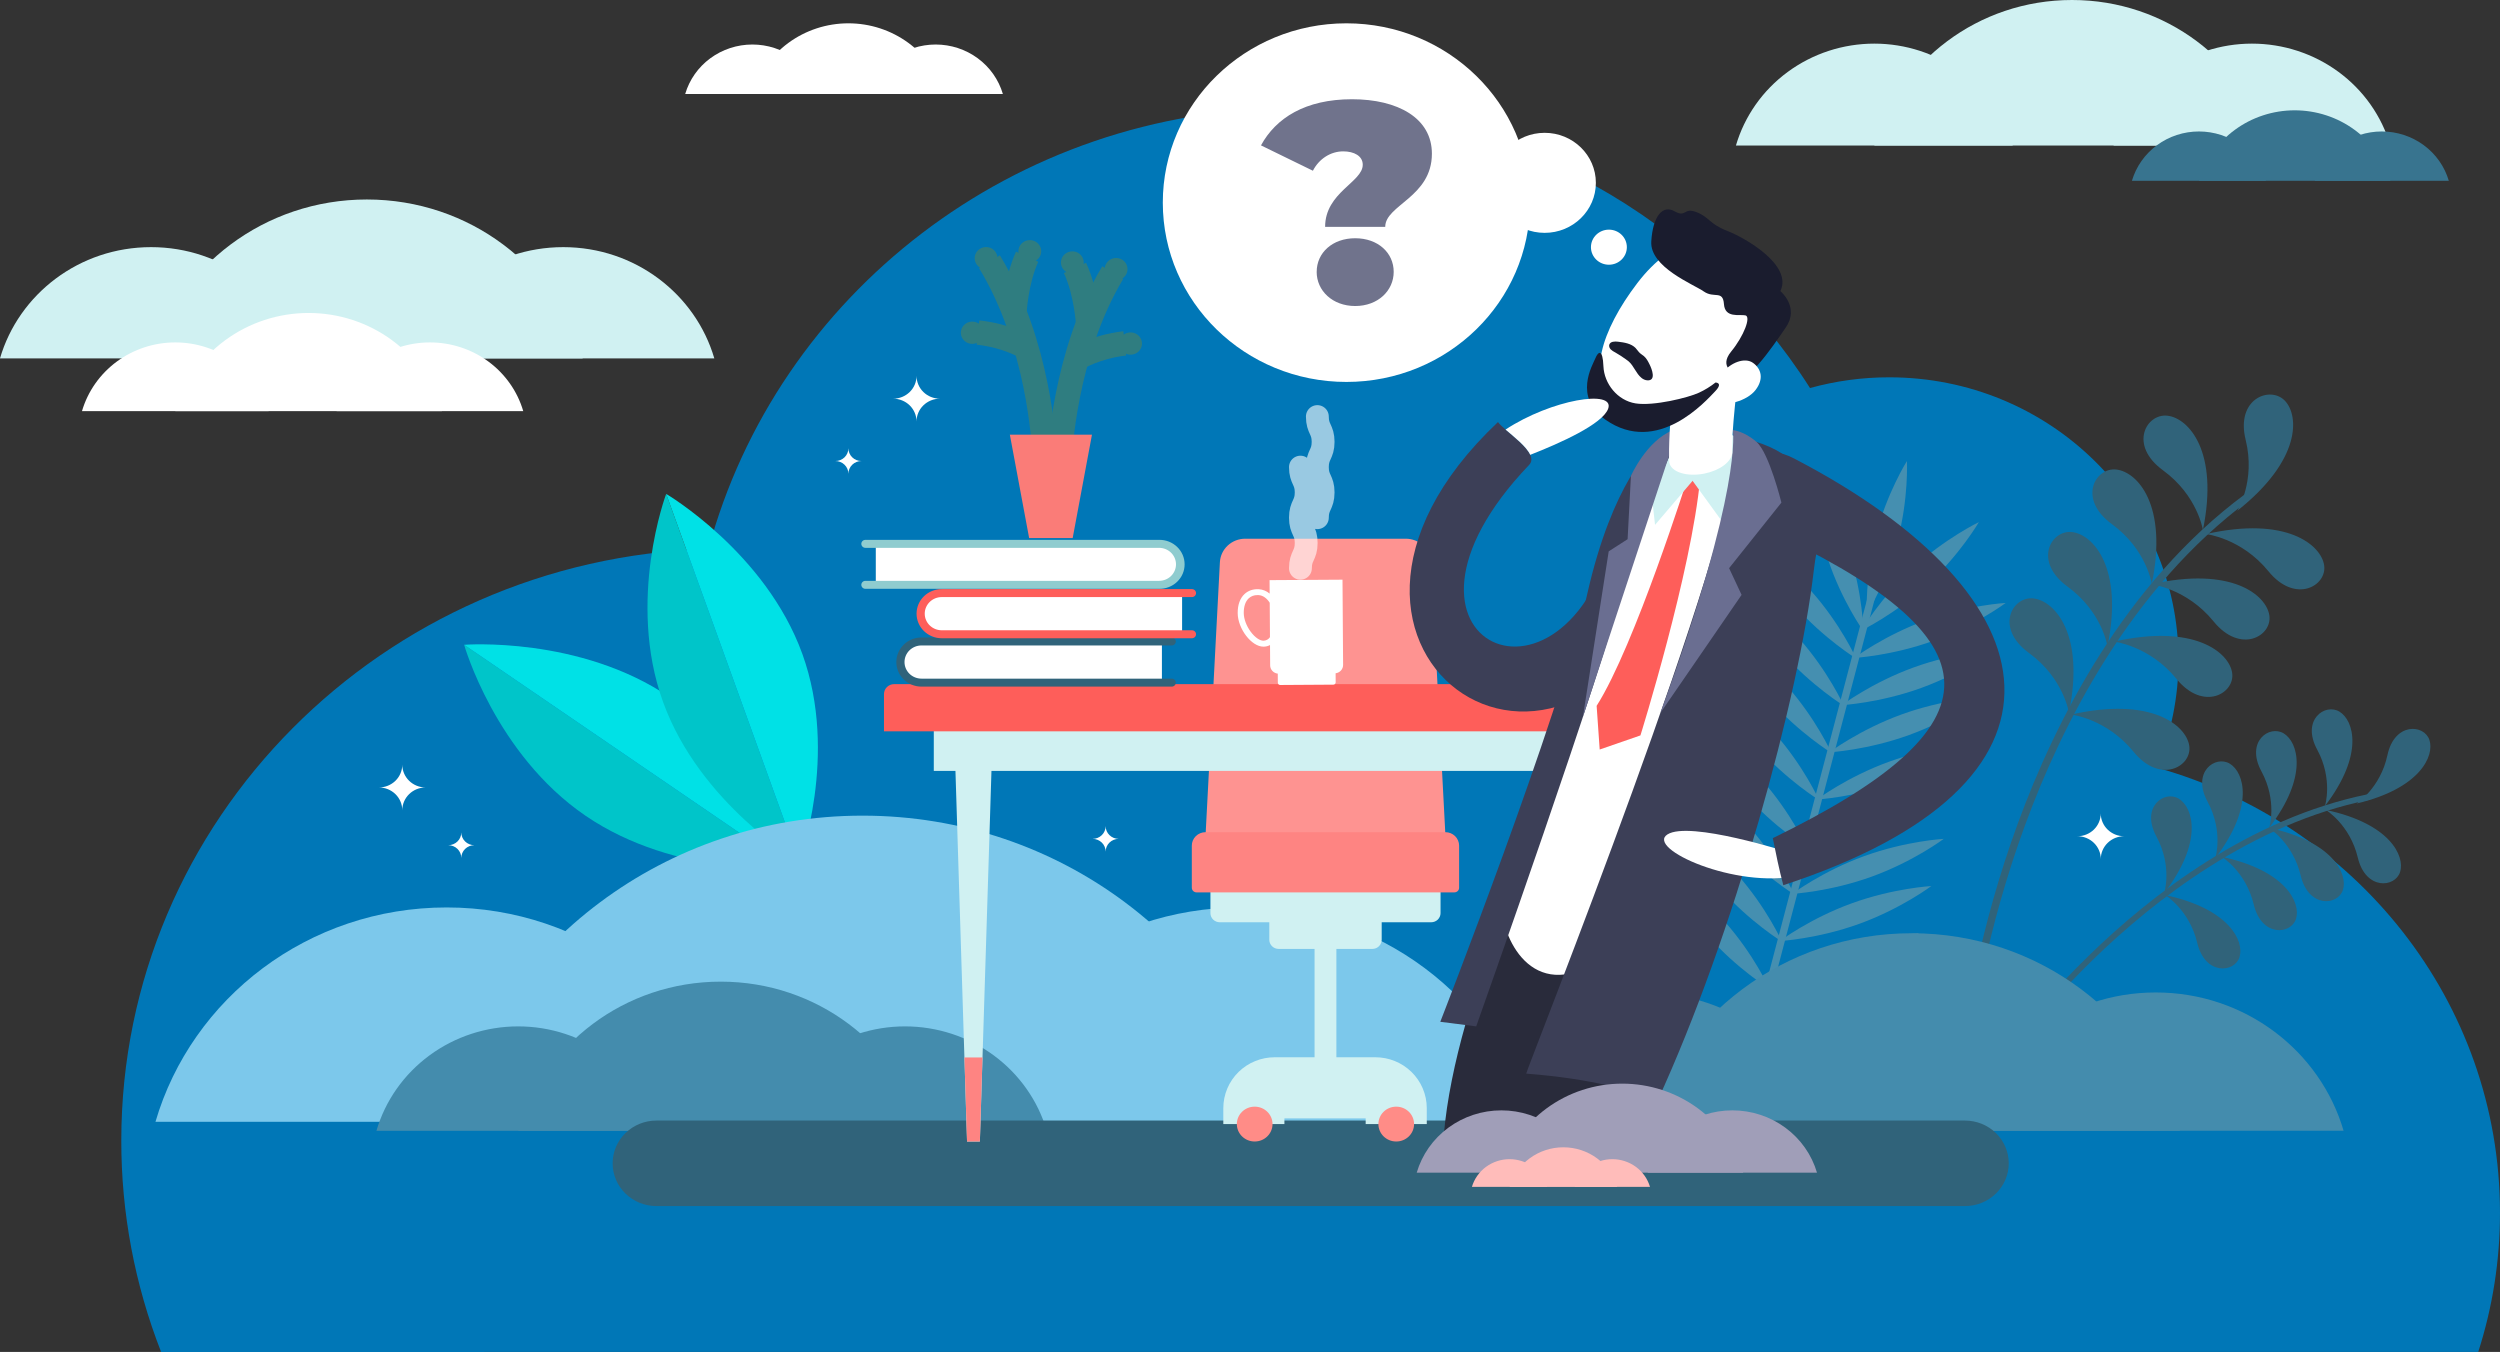 <svg width="233" height="126" viewBox="0 0 233 126" fill="none" xmlns="http://www.w3.org/2000/svg">
<rect x="0" y="0" width="233" height="126" fill="#333333" stroke="none"/>
<g clip-path="url(#clip0_0_5577)">
<path d="M230.971 126C232.319 121.806 233.003 117.435 232.999 113.038C232.999 93.332 219.479 76.711 201.004 71.541C202.35 68.356 203.04 64.944 203.036 61.498C203.036 46.956 190.965 35.166 176.075 35.166C173.579 35.164 171.095 35.501 168.693 36.165C158.726 20.502 140.949 10.072 120.673 10.072C94.457 10.072 72.414 27.511 66.033 51.159C35.649 52.074 11.305 76.413 11.305 106.308C11.299 113.04 12.556 119.715 15.016 126.004L230.971 126Z" fill="#0077B7"/>
<path d="M163.006 97.75L174.409 54.345L175.07 54.511L163.667 97.916L163.006 97.75Z" fill="#458FB0"/>
<path d="M176.862 50.347C175.828 54.283 173.982 57.221 173.982 57.221C173.982 57.221 173.813 53.778 174.846 49.842C175.879 45.906 177.726 42.968 177.726 42.968C177.726 42.968 177.896 46.411 176.862 50.347ZM179.668 54.451C176.644 57.242 173.477 58.764 173.477 58.764C173.477 58.764 175.215 55.764 178.239 52.974C181.264 50.184 184.43 48.661 184.43 48.661C184.43 48.661 182.693 51.661 179.668 54.451ZM180.231 59.709C176.331 61.125 172.81 61.319 172.81 61.319C172.81 61.319 175.609 59.22 179.508 57.804C183.408 56.389 186.93 56.194 186.93 56.194C186.93 56.194 184.131 58.294 180.231 59.709Z" fill="#458FB0"/>
<path d="M167.28 56.466C170.001 59.54 172.993 61.369 172.993 61.369C172.993 61.369 171.574 58.213 168.854 55.139C166.134 52.065 163.14 50.236 163.14 50.236C163.14 50.236 164.559 53.392 167.28 56.466ZM179.076 64.11C175.176 65.525 171.654 65.72 171.654 65.72C171.654 65.72 174.453 63.62 178.353 62.205C182.253 60.789 185.774 60.595 185.774 60.595C185.774 60.595 182.976 62.692 179.076 64.11Z" fill="#458FB0"/>
<path d="M166.126 60.863C168.848 63.937 171.84 65.766 171.84 65.766C171.84 65.766 170.421 62.61 167.701 59.536C164.981 56.462 161.987 54.633 161.987 54.633C161.987 54.633 163.405 57.789 166.126 60.863ZM177.923 68.505C174.023 69.92 170.501 70.115 170.501 70.115C170.501 70.115 173.298 68.017 177.198 66.596C181.098 65.175 184.619 64.986 184.619 64.986C184.619 64.986 181.822 67.089 177.923 68.505Z" fill="#458FB0"/>
<path d="M164.97 65.26C167.692 68.334 170.684 70.163 170.684 70.163C170.684 70.163 169.265 67.007 166.545 63.933C163.825 60.859 160.831 59.03 160.831 59.03C160.831 59.03 162.249 62.186 164.97 65.26ZM176.767 72.902C172.867 74.317 169.345 74.512 169.345 74.512C169.345 74.512 172.144 72.412 176.044 70.997C179.944 69.581 183.465 69.386 183.465 69.386C183.465 69.386 180.666 71.486 176.767 72.902Z" fill="#458FB0"/>
<path d="M163.817 69.657C166.539 72.731 169.531 74.56 169.531 74.56C169.531 74.56 168.112 71.404 165.392 68.33C162.671 65.256 159.678 63.427 159.678 63.427C159.678 63.427 161.097 66.584 163.817 69.657ZM175.614 77.299C171.714 78.715 168.193 78.91 168.193 78.91C168.193 78.91 170.992 76.81 174.892 75.394C178.792 73.979 182.313 73.784 182.313 73.784C182.313 73.784 179.514 75.884 175.614 77.299Z" fill="#458FB0"/>
<path d="M162.664 74.056C165.385 77.13 168.378 78.959 168.378 78.959C168.378 78.959 166.959 75.802 164.239 72.728C161.518 69.654 158.525 67.825 158.525 67.825C158.525 67.825 159.943 70.981 162.664 74.056ZM174.46 81.697C170.561 83.112 167.039 83.307 167.039 83.307C167.039 83.307 169.838 81.207 173.738 79.791C177.638 78.376 181.159 78.181 181.159 78.181C181.159 78.181 178.36 80.281 174.46 81.697Z" fill="#458FB0"/>
<path d="M161.502 78.453C164.224 81.527 167.216 83.356 167.216 83.356C167.216 83.356 165.797 80.199 163.077 77.125C160.357 74.051 157.363 72.222 157.363 72.222C157.363 72.222 158.781 75.379 161.502 78.453ZM173.301 86.095C169.401 87.51 165.88 87.705 165.88 87.705C165.88 87.705 168.679 85.605 172.578 84.19C176.478 82.774 180 82.58 180 82.58C180 82.58 177.198 84.68 173.301 86.095Z" fill="#458FB0"/>
<path d="M160.358 82.85C163.079 85.924 166.072 87.753 166.072 87.753C166.072 87.753 164.653 84.596 161.933 81.522C159.212 78.448 156.219 76.619 156.219 76.619C156.219 76.619 157.635 79.776 160.358 82.85ZM172.152 90.491C168.252 91.907 164.731 92.101 164.731 92.101C164.731 92.101 167.53 90.002 171.43 88.586C175.329 87.171 178.851 86.976 178.851 86.976C178.851 86.976 176.052 89.076 172.152 90.491Z" fill="#458FB0"/>
<path d="M159.196 87.249C161.917 90.323 164.91 92.152 164.91 92.152C164.91 92.152 163.491 88.995 160.771 85.921C158.05 82.847 155.057 81.019 155.057 81.019C155.057 81.019 156.475 84.175 159.196 87.249ZM170.365 52.12C171.641 55.988 173.666 58.811 173.666 58.811C173.666 58.811 173.621 55.364 172.345 51.497C171.069 47.63 169.044 44.806 169.044 44.806C169.044 44.806 169.085 48.252 170.365 52.12Z" fill="#458FB0"/>
<path d="M54.573 76.028C63.002 81.784 73.781 80.943 73.781 80.943L43.257 60.096C43.257 60.096 46.145 70.272 54.573 76.028Z" fill="#00C5C9"/>
<path d="M43.257 60.095L73.78 80.943C73.78 80.943 70.892 70.767 62.464 65.01C54.036 59.252 43.257 60.095 43.257 60.095Z" fill="#00E1E6"/>
<path d="M61.796 65.421C65.22 74.893 74.487 80.333 74.487 80.333L62.087 46.032C62.087 46.032 58.371 55.949 61.796 65.421Z" fill="#00C5C9"/>
<path d="M62.087 46.032L74.487 80.333C74.487 80.333 78.202 70.416 74.778 60.944C71.354 51.473 62.087 46.032 62.087 46.032Z" fill="#00E1E6"/>
<path d="M41.628 84.574C28.735 84.574 17.863 93.019 14.489 104.553H68.76C65.393 93.022 54.52 84.574 41.628 84.574ZM115.658 84.574C102.765 84.574 91.893 93.019 88.519 104.553H142.791C139.423 93.022 128.55 84.574 115.658 84.574Z" fill="#7CC8EB"/>
<path d="M80.387 76.018C61.972 76.018 46.442 88.08 41.627 104.556H119.148C114.333 88.08 98.801 76.018 80.387 76.018Z" fill="#7CC8EB"/>
<path d="M208.521 47.598C208.521 47.598 210.244 44.827 209.295 40.993C208.345 37.16 211.568 35.936 212.933 37.329C214.297 38.722 214.482 42.882 208.521 47.598ZM205.31 49.401C205.31 49.401 204.83 46.195 201.593 43.833C198.356 41.47 200.042 38.521 202.004 38.743C203.965 38.965 206.825 42.056 205.31 49.401ZM205.604 49.775C205.604 49.775 208.9 50.148 211.414 53.237C213.929 56.326 216.896 54.594 216.611 52.685C216.326 50.776 213.078 48.078 205.604 49.775ZM200.495 54.452C200.495 54.452 203.791 54.826 206.305 57.915C208.82 61.004 211.787 59.271 211.504 57.36C211.22 55.449 207.97 52.755 200.495 54.452ZM197.029 59.801C197.029 59.801 200.325 60.175 202.84 63.263C205.354 66.352 208.322 64.62 208.037 62.711C207.751 60.803 204.504 58.104 197.029 59.801ZM193.033 66.597C193.033 66.597 196.329 66.971 198.843 70.06C201.358 73.149 204.325 71.417 204.04 69.508C203.755 67.599 200.507 64.903 193.033 66.597ZM200.548 54.42C200.548 54.42 200.068 51.214 196.831 48.851C193.594 46.488 195.279 43.539 197.243 43.761C199.208 43.983 202.062 47.072 200.548 54.42ZM196.418 60.246C196.418 60.246 195.938 57.04 192.701 54.678C189.464 52.315 191.15 49.366 193.111 49.588C195.073 49.809 197.932 52.899 196.418 60.246ZM192.824 66.431C192.824 66.431 192.344 63.225 189.107 60.862C185.87 58.5 187.555 55.551 189.517 55.773C191.479 55.994 194.338 59.084 192.824 66.431Z" fill="#30637A"/>
<path d="M183.628 95.582C183.709 95.579 183.786 95.547 183.845 95.493C183.905 95.44 183.943 95.367 183.953 95.288C183.963 95.207 185.04 86.975 188.735 76.902C192.14 67.624 198.526 54.837 209.617 46.618C209.653 46.591 209.683 46.558 209.705 46.52C209.728 46.482 209.743 46.44 209.749 46.396C209.755 46.353 209.753 46.308 209.741 46.266C209.73 46.223 209.71 46.183 209.683 46.148C209.655 46.113 209.621 46.084 209.582 46.062C209.543 46.039 209.5 46.025 209.456 46.019C209.411 46.013 209.366 46.016 209.322 46.027C209.279 46.038 209.238 46.057 209.202 46.084C197.97 54.406 191.517 67.322 188.081 76.691C184.363 86.831 183.279 95.123 183.269 95.205C183.263 95.249 183.267 95.293 183.279 95.336C183.291 95.378 183.311 95.418 183.339 95.453C183.366 95.487 183.401 95.516 183.44 95.538C183.479 95.56 183.523 95.574 183.567 95.579C183.587 95.582 183.608 95.583 183.628 95.582ZM219.634 74.888C219.634 74.888 221.848 73.467 222.508 70.382C223.168 67.297 225.921 67.494 226.419 68.955C226.916 70.417 225.591 73.48 219.634 74.888ZM216.687 75.12C216.687 75.12 217.464 72.645 215.96 69.861C214.455 67.077 216.702 65.51 218.04 66.326C219.378 67.142 220.355 70.324 216.687 75.12ZM216.769 75.485C216.769 75.485 219.015 76.856 219.747 79.926C220.479 82.996 223.227 82.737 223.691 81.265C224.154 79.793 222.757 76.757 216.769 75.485ZM211.443 77.152C211.443 77.152 213.69 78.523 214.422 81.593C215.154 84.662 217.902 84.405 218.365 82.932C218.829 81.46 217.432 78.427 211.443 77.152ZM207.068 79.853C207.068 79.853 209.315 81.224 210.047 84.294C210.779 87.363 213.527 87.106 213.99 85.633C214.454 84.161 213.056 81.127 207.068 79.853ZM201.8 83.422C201.8 83.422 204.047 84.794 204.779 87.864C205.511 90.933 208.259 90.675 208.722 89.203C209.186 87.731 207.791 84.697 201.8 83.422ZM211.492 77.146C211.492 77.146 212.269 74.672 210.765 71.888C209.26 69.104 211.507 67.537 212.845 68.353C214.183 69.168 215.161 72.352 211.492 77.146ZM206.47 79.97C206.47 79.97 207.247 77.496 205.742 74.712C204.238 71.928 206.484 70.361 207.822 71.177C209.16 71.992 210.138 75.174 206.47 79.97ZM201.709 83.231C201.709 83.231 202.486 80.757 200.982 77.972C199.477 75.188 201.724 73.622 203.062 74.437C204.4 75.253 205.377 78.436 201.709 83.231Z" fill="#30637A"/>
<path d="M184.934 101.21C184.985 101.215 185.035 101.207 185.081 101.185C185.127 101.163 185.165 101.13 185.192 101.088C185.229 101.033 188.891 95.453 195.087 89.421C200.796 83.865 209.886 76.773 220.771 74.552C220.842 74.538 220.904 74.496 220.944 74.437C220.984 74.378 220.998 74.305 220.983 74.236C220.968 74.166 220.926 74.106 220.865 74.067C220.804 74.028 220.73 74.014 220.659 74.029C209.638 76.277 200.455 83.437 194.693 89.05C188.456 95.124 184.768 100.744 184.731 100.8C184.706 100.839 184.692 100.883 184.689 100.929C184.686 100.974 184.696 101.02 184.716 101.061C184.736 101.102 184.767 101.137 184.806 101.164C184.844 101.19 184.888 101.206 184.935 101.21H184.934Z" fill="#30637A"/>
<path d="M153.169 92.497C144.853 92.497 137.84 97.945 135.666 105.384H170.672C168.497 97.945 161.484 92.497 153.169 92.497ZM200.919 92.497C192.603 92.497 185.59 97.945 183.416 105.384H218.422C216.247 97.945 209.235 92.497 200.919 92.497Z" fill="#448CAD"/>
<path d="M178.172 86.978C166.294 86.978 156.276 94.758 153.171 105.382H203.173C200.067 94.759 190.05 86.978 178.172 86.978ZM48.297 95.659C45.312 95.66 42.407 96.609 40.023 98.365C37.639 100.12 35.905 102.586 35.084 105.389H61.511C60.689 102.586 58.955 100.12 56.571 98.365C54.187 96.609 51.282 95.66 48.297 95.659ZM84.346 95.659C81.361 95.66 78.456 96.609 76.072 98.365C73.689 100.12 71.954 102.586 71.133 105.389H97.56C96.738 102.585 95.004 100.12 92.62 98.364C90.236 96.609 87.332 95.66 84.346 95.659Z" fill="#448CAD"/>
<path d="M67.172 91.489C58.204 91.489 50.642 97.362 48.297 105.385H86.046C83.702 97.364 76.14 91.489 67.172 91.489Z" fill="#448CAD"/>
<path d="M183.134 112.407H61.178C60.096 112.407 59.057 111.988 58.292 111.24C57.527 110.493 57.097 109.479 57.097 108.422C57.097 107.365 57.527 106.351 58.292 105.604C59.057 104.856 60.096 104.436 61.178 104.436H183.134C184.216 104.436 185.254 104.856 186.02 105.604C186.785 106.351 187.215 107.365 187.215 108.422C187.215 109.479 186.785 110.493 186.02 111.24C185.254 111.988 184.216 112.407 183.134 112.407Z" fill="#30637A"/>
<path d="M14.081 23.033C7.391 23.033 1.749 27.415 0 33.4H28.161C26.412 27.415 20.77 23.033 14.081 23.033ZM52.494 23.033C45.804 23.033 40.162 27.415 38.413 33.4H66.574C64.823 27.415 59.184 23.033 52.494 23.033Z" fill="#D0F1F2"/>
<path d="M34.192 18.592C24.636 18.592 16.578 24.851 14.08 33.4H54.306C51.807 24.851 43.749 18.592 34.192 18.592Z" fill="#D0F1F2"/>
<path d="M16.339 31.913C14.374 31.913 12.462 32.538 10.893 33.693C9.324 34.848 8.182 36.471 7.641 38.316H25.037C24.495 36.471 23.354 34.849 21.785 33.693C20.216 32.538 18.304 31.913 16.339 31.913ZM40.068 31.913C38.103 31.913 36.191 32.538 34.622 33.693C33.053 34.849 31.911 36.471 31.37 38.316H48.766C48.225 36.471 47.083 34.848 45.514 33.693C43.944 32.538 42.033 31.913 40.068 31.913Z" fill="white"/>
<path d="M28.762 29.169C25.955 29.169 23.225 30.062 20.984 31.712C18.742 33.362 17.112 35.68 16.339 38.316H41.186C40.413 35.68 38.783 33.362 36.541 31.712C34.3 30.062 31.569 29.169 28.762 29.169ZM70.123 4.149C68.708 4.149 67.332 4.599 66.202 5.431C65.072 6.263 64.251 7.431 63.861 8.759H76.384C75.995 7.431 75.173 6.263 74.043 5.431C72.914 4.599 71.537 4.149 70.123 4.149ZM87.205 4.149C85.791 4.149 84.414 4.599 83.285 5.431C82.155 6.263 81.333 7.431 80.944 8.759H93.467C93.077 7.431 92.256 6.263 91.126 5.431C89.996 4.599 88.62 4.149 87.205 4.149Z" fill="white"/>
<path d="M79.07 2.173C77.049 2.173 75.083 2.816 73.47 4.004C71.856 5.192 70.682 6.861 70.126 8.758H88.014C87.458 6.861 86.284 5.192 84.671 4.004C83.057 2.816 81.091 2.173 79.07 2.173Z" fill="white"/>
<path d="M174.688 4.066C171.773 4.066 168.938 4.993 166.611 6.707C164.283 8.42 162.591 10.827 161.788 13.563H187.587C186.785 10.827 185.092 8.42 182.765 6.706C180.437 4.993 177.602 4.066 174.688 4.066ZM209.88 4.066C206.965 4.066 204.13 4.993 201.803 6.707C199.475 8.42 197.783 10.827 196.98 13.563H222.78C221.978 10.827 220.285 8.42 217.957 6.706C215.63 4.993 212.794 4.066 209.88 4.066Z" fill="#D0F1F2"/>
<path d="M193.111 0C184.356 0 176.974 5.734 174.686 13.566H211.536C209.245 5.734 201.865 0 193.111 0Z" fill="#D0F1F2"/>
<path d="M204.941 12.252C203.529 12.252 202.157 12.701 201.03 13.531C199.903 14.361 199.084 15.527 198.695 16.852H211.188C210.799 15.526 209.979 14.361 208.852 13.531C207.725 12.701 206.352 12.252 204.941 12.252ZM221.983 12.252C220.572 12.252 219.199 12.701 218.072 13.531C216.945 14.361 216.125 15.526 215.736 16.852H228.23C227.842 15.526 227.022 14.361 225.895 13.531C224.768 12.701 223.395 12.252 221.983 12.252Z" fill="#38748F"/>
<path d="M213.866 10.282C211.85 10.282 209.889 10.923 208.279 12.109C206.669 13.294 205.498 14.959 204.943 16.852H222.79C222.235 14.959 221.064 13.294 219.454 12.108C217.844 10.923 215.882 10.282 213.866 10.282Z" fill="#38748F"/>
<path d="M35.315 73.391C35.892 73.391 36.446 73.167 36.855 72.768C37.263 72.37 37.492 71.829 37.492 71.264C37.492 71.829 37.722 72.37 38.13 72.768C38.538 73.167 39.092 73.391 39.67 73.391C39.092 73.391 38.538 73.615 38.13 74.014C37.722 74.413 37.492 74.954 37.492 75.518C37.492 74.954 37.263 74.413 36.855 74.014C36.446 73.615 35.892 73.391 35.315 73.391ZM83.244 37.158C83.822 37.158 84.376 36.934 84.784 36.535C85.193 36.136 85.422 35.595 85.422 35.031C85.422 35.594 85.651 36.135 86.059 36.534C86.467 36.933 87.02 37.157 87.597 37.158C87.02 37.158 86.466 37.382 86.058 37.781C85.649 38.179 85.42 38.72 85.42 39.284C85.42 38.721 85.191 38.18 84.783 37.781C84.375 37.383 83.822 37.158 83.244 37.158ZM193.612 77.937C194.19 77.937 194.744 77.713 195.152 77.314C195.561 76.915 195.79 76.374 195.79 75.81C195.79 76.09 195.846 76.366 195.956 76.625C196.066 76.883 196.226 77.117 196.429 77.315C196.631 77.512 196.872 77.669 197.136 77.776C197.401 77.882 197.684 77.937 197.971 77.937C197.393 77.937 196.839 78.161 196.431 78.56C196.022 78.959 195.793 79.499 195.793 80.064C195.793 79.784 195.737 79.507 195.627 79.249C195.517 78.991 195.357 78.756 195.154 78.559C194.952 78.361 194.711 78.205 194.447 78.098C194.182 77.991 193.899 77.936 193.612 77.937ZM101.831 78.182C102.153 78.182 102.462 78.057 102.69 77.834C102.918 77.612 103.046 77.31 103.046 76.995C103.046 77.31 103.174 77.612 103.402 77.834C103.63 78.057 103.939 78.182 104.261 78.182C103.939 78.182 103.63 78.307 103.402 78.529C103.174 78.752 103.046 79.054 103.046 79.369C103.046 79.054 102.918 78.752 102.69 78.529C102.462 78.307 102.153 78.182 101.831 78.182ZM77.855 42.968C78.177 42.968 78.486 42.843 78.714 42.62C78.942 42.398 79.07 42.096 79.07 41.781C79.07 42.096 79.198 42.398 79.425 42.62C79.653 42.843 79.962 42.968 80.285 42.968C79.962 42.968 79.653 43.093 79.425 43.316C79.198 43.538 79.07 43.84 79.07 44.155C79.07 43.84 78.942 43.538 78.714 43.316C78.486 43.093 78.177 42.968 77.855 42.968ZM41.778 78.772C42.1 78.772 42.409 78.647 42.637 78.424C42.865 78.202 42.993 77.9 42.993 77.585C42.993 77.9 43.121 78.202 43.349 78.424C43.577 78.647 43.886 78.772 44.208 78.772C43.886 78.772 43.577 78.897 43.349 79.119C43.121 79.342 42.993 79.644 42.993 79.958C42.993 79.644 42.865 79.342 42.637 79.119C42.409 78.897 42.1 78.772 41.778 78.772Z" fill="white"/>
<path d="M112.81 81.839H134.259V85.103C134.259 85.329 134.167 85.546 134.003 85.706C133.84 85.865 133.618 85.955 133.386 85.955H113.685C113.453 85.955 113.231 85.865 113.067 85.706C112.904 85.546 112.812 85.329 112.812 85.103V81.839H112.81Z" fill="#D0F1F2"/>
<path d="M118.297 84.323H128.774V87.587C128.774 87.813 128.682 88.03 128.518 88.19C128.354 88.35 128.132 88.439 127.901 88.439H119.172C118.941 88.439 118.719 88.35 118.555 88.19C118.391 88.03 118.299 87.813 118.299 87.587V84.323H118.297Z" fill="#D0F1F2"/>
<path d="M122.517 84.323H124.551V101.387H122.517V84.323Z" fill="#D0F1F2"/>
<path d="M130.128 104.764V103.281C130.128 102.778 129.923 102.296 129.559 101.94C129.195 101.585 128.702 101.385 128.187 101.385H118.801C118.286 101.385 117.792 101.585 117.428 101.94C117.064 102.296 116.86 102.778 116.86 103.281V104.764" stroke="#D0F1F2" stroke-width="5.695" stroke-miterlimit="10"/>
<path d="M130.129 106.388C131.047 106.388 131.792 105.661 131.792 104.764C131.792 103.867 131.047 103.14 130.129 103.14C129.211 103.14 128.467 103.867 128.467 104.764C128.467 105.661 129.211 106.388 130.129 106.388Z" fill="#FF8C87"/>
<path d="M116.936 106.388C117.854 106.388 118.599 105.661 118.599 104.764C118.599 103.867 117.854 103.14 116.936 103.14C116.018 103.14 115.274 103.867 115.274 104.764C115.274 105.661 116.018 106.388 116.936 106.388Z" fill="#FF8C87"/>
<path d="M112.254 79.817H134.816L133.376 52.398C133.345 51.807 133.083 51.25 132.643 50.842C132.204 50.434 131.621 50.207 131.015 50.207H116.055C115.449 50.207 114.866 50.434 114.427 50.842C113.987 51.25 113.725 51.807 113.694 52.398L112.254 79.817Z" fill="#FE9391"/>
<path d="M112.359 77.558H134.707C135.047 77.558 135.373 77.69 135.614 77.925C135.854 78.16 135.989 78.479 135.989 78.811V82.74C135.989 82.854 135.943 82.963 135.86 83.044C135.778 83.124 135.666 83.17 135.549 83.17H111.517C111.401 83.17 111.289 83.124 111.206 83.044C111.124 82.963 111.077 82.854 111.077 82.74V78.811C111.077 78.479 111.212 78.16 111.453 77.925C111.693 77.691 112.019 77.558 112.359 77.558Z" fill="#FE8482"/>
<path d="M152.99 106.388H154.187L155.479 65.037H151.698L152.99 106.388Z" fill="#D0F1F2"/>
<path d="M152.745 98.551L152.99 106.386H154.186L154.43 98.551H152.745Z" fill="#FE8482"/>
<path d="M90.128 106.388H91.325L92.617 65.037H88.835L90.128 106.388Z" fill="#D0F1F2"/>
<path d="M89.883 98.553L90.127 106.387H91.324L91.568 98.553H89.883Z" fill="#FE8482"/>
<path d="M157.369 71.849L87.029 71.849V66.8L157.369 66.8V71.849Z" fill="#D0F1F2"/>
<path d="M161.929 68.162L82.387 68.162V64.685C82.387 64.44 82.486 64.205 82.664 64.032C82.841 63.859 83.082 63.761 83.332 63.761L160.986 63.761C161.237 63.761 161.477 63.859 161.655 64.032C161.832 64.205 161.932 64.44 161.932 64.685V68.162H161.929Z" fill="#FE5E5A"/>
<path d="M107.905 54.529H81.624V50.643H107.905C108.433 50.643 108.939 50.847 109.312 51.212C109.685 51.576 109.895 52.071 109.895 52.586C109.895 53.101 109.685 53.596 109.312 53.96C108.939 54.325 108.433 54.529 107.905 54.529Z" fill="white"/>
<path d="M108.029 54.878H80.656C80.555 54.878 80.458 54.839 80.387 54.769C80.315 54.699 80.275 54.605 80.275 54.506C80.275 54.407 80.315 54.313 80.387 54.243C80.458 54.173 80.555 54.134 80.656 54.134H108.029C108.446 54.134 108.847 53.972 109.142 53.684C109.437 53.395 109.603 53.004 109.603 52.596C109.603 52.189 109.437 51.798 109.142 51.509C108.847 51.221 108.446 51.059 108.029 51.059H80.656C80.555 51.059 80.458 51.02 80.387 50.95C80.315 50.88 80.275 50.785 80.275 50.687C80.275 50.588 80.315 50.493 80.387 50.424C80.458 50.354 80.555 50.315 80.656 50.315H108.029C108.339 50.309 108.647 50.364 108.935 50.477C109.224 50.589 109.486 50.756 109.707 50.969C109.929 51.181 110.105 51.434 110.225 51.714C110.345 51.993 110.406 52.293 110.406 52.596C110.406 52.899 110.345 53.199 110.225 53.479C110.105 53.758 109.929 54.011 109.707 54.224C109.486 54.436 109.224 54.603 108.935 54.715C108.647 54.828 108.339 54.883 108.029 54.877V54.878Z" fill="#8FCCCF"/>
<path d="M85.981 59.756H108.29V63.6H85.981C85.459 63.6 84.958 63.397 84.589 63.037C84.22 62.676 84.013 62.188 84.013 61.678C84.013 61.168 84.22 60.679 84.589 60.319C84.958 59.958 85.459 59.756 85.981 59.756Z" fill="white"/>
<path d="M109.205 63.993H85.884C85.262 63.993 84.665 63.752 84.225 63.323C83.785 62.893 83.538 62.31 83.538 61.703C83.538 61.095 83.785 60.513 84.225 60.083C84.665 59.654 85.262 59.412 85.884 59.412H109.205C109.306 59.412 109.403 59.452 109.474 59.521C109.545 59.591 109.586 59.686 109.586 59.784C109.586 59.883 109.545 59.978 109.474 60.047C109.403 60.117 109.306 60.156 109.205 60.156H85.884C85.464 60.156 85.061 60.319 84.764 60.609C84.467 60.899 84.3 61.293 84.3 61.703C84.3 62.113 84.467 62.507 84.764 62.797C85.061 63.087 85.464 63.249 85.884 63.249H109.205C109.306 63.249 109.403 63.289 109.474 63.358C109.545 63.428 109.586 63.523 109.586 63.621C109.586 63.72 109.545 63.815 109.474 63.885C109.403 63.954 109.306 63.993 109.205 63.993Z" fill="#30637A"/>
<path d="M87.862 55.274H110.171V59.117H87.862C87.34 59.117 86.839 58.915 86.47 58.555C86.101 58.194 85.894 57.705 85.894 57.196C85.894 56.686 86.101 56.197 86.47 55.837C86.839 55.476 87.34 55.274 87.862 55.274Z" fill="white"/>
<path d="M111.09 59.485H87.768C87.146 59.485 86.55 59.243 86.11 58.814C85.67 58.384 85.423 57.801 85.423 57.194C85.423 56.587 85.67 56.004 86.11 55.574C86.55 55.145 87.146 54.904 87.768 54.904H111.09C111.191 54.904 111.288 54.943 111.359 55.013C111.431 55.082 111.471 55.177 111.471 55.276C111.471 55.374 111.431 55.469 111.359 55.538C111.288 55.608 111.191 55.648 111.09 55.648H87.768C87.348 55.648 86.946 55.81 86.649 56.1C86.352 56.391 86.185 56.784 86.185 57.194C86.185 57.604 86.352 57.998 86.649 58.288C86.946 58.578 87.348 58.741 87.768 58.741H111.09C111.191 58.741 111.288 58.78 111.359 58.85C111.431 58.919 111.471 59.014 111.471 59.113C111.471 59.211 111.431 59.306 111.359 59.376C111.288 59.445 111.191 59.485 111.09 59.485Z" fill="#FE5E5A"/>
<path d="M142.511 43.333C143.594 42.2 140.223 40.212 139.612 39.334C116.772 60.899 147.643 81.569 157.826 50.501C159.384 45.748 159.159 47.188 155.551 45.456C155.278 44.97 155.308 44.967 155.551 45.456C151.944 43.723 151.307 45.279 150.693 48.4C146.683 68.805 126.522 60.071 142.511 43.333Z" fill="#3C3F57"/>
<path d="M134.563 105.77H152.461C153.116 101.092 154.084 95.978 155.364 90.393C150.184 89.093 145.476 85.712 140.231 84.665C137.53 91.759 135.14 99.132 134.563 105.77Z" fill="#292B3B"/>
<path d="M157.648 92.552C154.01 91.305 150.216 90.969 146.355 90.951C146.329 90.951 146.345 90.725 146.298 90.738C141.132 91.85 139.202 84.881 140.092 82.553C143.705 73.102 147.086 60.087 149.375 51.785C150.893 46.274 151.985 44.426 154.504 41.713C154.834 41.446 155.35 41.369 155.635 41.231C160.92 38.656 167.286 41.889 167.432 47.981C167.481 50.018 167.371 51.788 167.05 54.384C165.523 66.711 162.471 80.853 157.648 92.552Z" fill="white"/>
<path d="M157.376 44.282C157.376 44.282 152.369 60.188 148.806 65.784L149.091 69.856L152.888 68.541C152.888 68.541 157.647 53.309 158.457 44.569L157.376 44.282Z" fill="#FE5E5A"/>
<path d="M156.333 42.864L160.698 48.875L162.628 40.954L159.58 40.083L156.333 42.864Z" fill="#D0F1F2"/>
<path d="M158.823 43.556L154.249 48.917L153.518 42.343L155.968 40.696L158.823 43.556Z" fill="#D0F1F2"/>
<path d="M169.043 53.185C169.376 50.324 169.832 50.201 169.522 48.263C168.794 43.664 166.466 41.655 161.996 40.755C162.18 49.698 142.113 100.052 142.243 100.062C148.471 100.55 152.013 101.606 154.453 102.652C161.56 87.236 167.677 64.948 169.043 53.185Z" fill="#3C3F57"/>
<path d="M166.685 79.43C166.685 79.43 157.452 76.462 155.403 77.77C153.353 79.079 161.813 82.874 167.546 81.612L166.685 79.43Z" fill="white"/>
<path d="M165.225 78.115C165.511 79.541 165.814 81.045 166.204 82.499C195.016 73.081 192.004 55.633 167.191 42.722C162.074 40.06 160.157 47.318 164.082 49.117C186.871 59.567 186.575 67.728 165.225 78.115ZM154.025 41.725C154.025 41.725 150.314 44.781 147.913 55.439C145.374 66.712 134.235 95.232 134.235 95.232L137.582 95.658C137.582 95.658 149.792 61.259 151.187 54.871C153.516 44.212 159.336 37.675 154.025 41.725Z" fill="#3C3F57"/>
<path d="M154.754 66.43C154.738 66.475 162.316 55.441 162.316 55.441L161.152 52.953L166.027 46.843C166.027 46.843 164.889 42.224 163.712 41.192C162.534 40.16 161.5 40.084 161.5 40.084C161.5 40.084 162.472 45.445 154.754 66.43ZM155.55 42.508L147.53 66.801L149.931 51.387L151.693 50.253L152.002 44.355C152.002 44.355 153.44 41.087 155.913 40.092C158.387 39.097 155.55 42.508 155.55 42.508Z" fill="#6A6E91"/>
<path d="M162.64 33.695C159.258 38.129 153.355 39.421 150.582 37.403C147.808 35.385 149.214 30.82 152.595 26.389C155.976 21.959 159.943 21.336 162.72 23.354C165.496 25.372 166.021 29.261 162.64 33.695Z" fill="white"/>
<path d="M162.3 32.764L156.407 31.983C156.297 32.77 155.388 40.276 155.582 43.124C155.765 44.006 157.224 44.461 158.84 44.14C160.295 43.851 161.368 43.034 161.439 42.231H161.446C161.335 40.525 161.92 35.517 162.3 32.764Z" fill="white"/>
<path d="M150.789 31.846C151.383 31.917 152.026 32.012 152.439 32.439C152.585 32.591 152.692 32.777 152.849 32.917C152.958 33.015 153.088 33.088 153.201 33.181C153.45 33.388 153.6 33.684 153.743 33.971C153.945 34.377 154.393 35.5 153.525 35.449C153.325 35.43 153.136 35.349 152.986 35.219C152.476 34.808 152.284 34.11 151.789 33.68C151.699 33.604 151.604 33.533 151.505 33.467C151.191 33.25 150.876 33.033 150.541 32.847C150.386 32.774 150.243 32.678 150.117 32.563C150.001 32.439 149.932 32.255 149.995 32.098C150.103 31.823 150.49 31.81 150.789 31.846ZM161.744 34.845C161.744 34.845 160.136 34.241 161.34 32.77C162.543 31.299 163.212 29.508 162.669 29.392C162.126 29.276 160.767 29.68 160.672 28.343C160.576 27.007 159.755 27.837 158.797 27.167C157.839 26.497 153.754 24.903 153.899 22.505C154.045 20.108 154.975 19.068 156.072 19.692C157.169 20.315 156.896 19.299 158.109 19.768C159.323 20.237 159.273 20.854 160.987 21.523C162.702 22.191 167.099 24.728 165.931 27.13C165.931 27.13 167.741 28.622 166.441 30.514C165.14 32.407 162.518 36.306 161.744 34.845Z" fill="#1A1C2E"/>
<path d="M163.618 36.347C162.831 37.379 160.775 37.935 160.01 37.379C159.244 36.823 159.691 35.846 160.478 34.815C161.266 33.783 162.622 33.268 163.389 33.825C164.156 34.383 164.405 35.316 163.618 36.347Z" fill="white"/>
<path d="M159.885 35.651C159.885 35.651 160.643 35.651 159.843 36.48C159.042 37.308 154.495 42.532 149.62 39.109C146.611 36.995 148.428 34.033 148.692 33.387C148.955 32.74 149.374 32.488 149.439 34.128C149.505 35.768 150.749 37.325 152.433 37.596C154.117 37.865 157.36 37.059 158.341 36.601C158.893 36.346 159.411 36.027 159.885 35.651Z" fill="#1A1C2E"/>
<path d="M142.616 42.391C145.398 41.302 149.347 39.536 149.878 38.099C150.557 36.259 144.59 37.225 140.316 40.035C141.113 40.722 142.265 41.613 142.616 42.391Z" fill="white"/>
<path d="M139.928 103.485C138.145 103.485 136.411 104.052 134.987 105.101C133.563 106.149 132.528 107.621 132.037 109.295H147.818C147.327 107.621 146.292 106.149 144.868 105.101C143.445 104.052 141.71 103.485 139.928 103.485ZM161.454 103.485C159.671 103.485 157.937 104.052 156.513 105.101C155.089 106.149 154.054 107.621 153.563 109.295H169.344C168.853 107.621 167.818 106.149 166.394 105.101C164.971 104.052 163.236 103.485 161.454 103.485Z" fill="#A09EB8"/>
<path d="M151.195 100.995C148.648 100.995 146.171 101.805 144.138 103.302C142.104 104.799 140.625 106.902 139.924 109.293H162.463C161.762 106.903 160.283 104.8 158.25 103.303C156.218 101.806 153.741 100.996 151.195 100.995Z" fill="#A09EB8"/>
<path d="M140.692 108.035C139.899 108.035 139.128 108.287 138.494 108.753C137.861 109.22 137.4 109.875 137.182 110.619H144.202C143.983 109.875 143.523 109.22 142.89 108.754C142.257 108.288 141.485 108.035 140.692 108.035ZM150.269 108.035C149.476 108.035 148.705 108.287 148.071 108.753C147.438 109.22 146.977 109.875 146.759 110.619H153.78C153.562 109.875 153.101 109.22 152.468 108.753C151.834 108.287 151.063 108.035 150.269 108.035Z" fill="#FFBCBA"/>
<path d="M145.705 106.928C144.572 106.928 143.469 107.289 142.565 107.956C141.66 108.622 141.002 109.559 140.691 110.623H150.719C150.408 109.559 149.75 108.623 148.846 107.956C147.941 107.289 146.839 106.928 145.705 106.928Z" fill="#FFBCBA"/>
<path d="M143.962 21.702C146.598 21.702 148.735 19.615 148.735 17.04C148.735 14.466 146.598 12.379 143.962 12.379C141.326 12.379 139.189 14.466 139.189 17.04C139.189 19.615 141.326 21.702 143.962 21.702Z" fill="white"/>
<path d="M149.95 24.672C150.874 24.672 151.623 23.94 151.623 23.037C151.623 22.135 150.874 21.403 149.95 21.403C149.026 21.403 148.276 22.135 148.276 23.037C148.276 23.94 149.026 24.672 149.95 24.672Z" fill="white"/>
<path d="M118.323 54.069L118.332 55.326C118.052 55.084 117.699 54.94 117.326 54.914C116.799 54.886 116.338 55.041 115.992 55.362C115.568 55.756 115.347 56.372 115.353 57.142C115.363 58.61 116.645 60.275 117.758 60.269C117.97 60.269 118.179 60.218 118.366 60.12L118.379 62.012C118.38 62.203 118.453 62.387 118.584 62.529C118.715 62.671 118.894 62.761 119.088 62.783L119.094 63.628C119.094 63.684 119.117 63.739 119.158 63.779C119.199 63.819 119.254 63.841 119.312 63.841L124.266 63.808C124.324 63.808 124.38 63.785 124.421 63.745C124.462 63.705 124.485 63.651 124.485 63.594L124.479 62.749C124.673 62.725 124.851 62.632 124.98 62.488C125.109 62.344 125.179 62.159 125.177 61.968L125.121 54.026L118.323 54.069ZM117.754 59.715C117.409 59.715 116.959 59.403 116.577 58.894C116.169 58.348 115.923 57.692 115.918 57.138C115.914 56.524 116.075 56.048 116.382 55.762C116.601 55.562 116.892 55.455 117.191 55.463H117.295C117.704 55.485 118.075 55.759 118.338 56.177L118.361 59.383C118.295 59.483 118.206 59.565 118.1 59.623C117.994 59.681 117.875 59.712 117.754 59.715Z" fill="white"/>
<path d="M98.768 42.68C98.768 42.68 99.123 33.023 103.708 25.407" stroke="#2F7D80" stroke-width="2.278" stroke-miterlimit="10"/>
<path d="M105.085 25.112C105.102 24.538 104.64 24.06 104.053 24.043C103.466 24.026 102.976 24.477 102.958 25.05C102.941 25.624 103.403 26.102 103.99 26.119C104.577 26.137 105.067 25.685 105.085 25.112Z" fill="#2F7D80"/>
<path d="M101.005 24.495C101.023 23.922 100.561 23.443 99.974 23.426C99.386 23.409 98.896 23.86 98.879 24.433C98.861 25.007 99.323 25.485 99.91 25.503C100.498 25.52 100.988 25.069 101.005 24.495Z" fill="#2F7D80"/>
<path d="M106.434 32.049C106.451 31.476 105.989 30.997 105.402 30.98C104.815 30.963 104.325 31.414 104.307 31.988C104.29 32.561 104.752 33.04 105.339 33.057C105.926 33.074 106.417 32.623 106.434 32.049Z" fill="#2F7D80"/>
<path d="M101.414 30.169C101.414 30.169 101.261 27.289 100.189 24.968M100.346 33.412C100.346 33.412 102.06 32.327 104.828 32.002M97.294 41.627C97.294 41.627 96.858 31.973 92.216 24.392" stroke="#2F7D80" stroke-width="2.278" stroke-miterlimit="10"/>
<path d="M91.942 25.102C92.529 25.08 92.987 24.598 92.965 24.025C92.943 23.451 92.449 23.004 91.862 23.026C91.275 23.047 90.817 23.529 90.839 24.103C90.861 24.676 91.355 25.123 91.942 25.102Z" fill="#2F7D80"/>
<path d="M96.019 24.455C96.606 24.433 97.064 23.951 97.042 23.378C97.019 22.804 96.526 22.357 95.939 22.378C95.352 22.4 94.894 22.882 94.916 23.456C94.938 24.029 95.431 24.476 96.019 24.455Z" fill="#2F7D80"/>
<path d="M90.654 32.05C91.241 32.028 91.699 31.546 91.677 30.973C91.655 30.399 91.162 29.952 90.574 29.973C89.987 29.995 89.529 30.477 89.551 31.05C89.573 31.624 90.067 32.071 90.654 32.05Z" fill="#2F7D80"/>
<path d="M94.543 29.135C94.543 29.135 94.674 26.254 95.727 23.925M95.638 32.368C95.638 32.368 93.915 31.296 91.144 30.992" stroke="#2F7D80" stroke-width="2.278" stroke-miterlimit="10"/>
<path d="M99.974 50.145H95.915L94.118 40.512H101.771L99.974 50.145Z" fill="#FA7C78"/>
<g opacity="0.6">
<path d="M122.778 48.249C122.778 47.071 123.314 47.071 123.314 45.893C123.314 44.715 122.778 44.715 122.778 43.537C122.778 42.359 123.314 42.359 123.314 41.181C123.314 40.003 122.778 40.003 122.778 38.824M121.2 52.961C121.2 51.783 121.737 51.783 121.737 50.605C121.737 49.427 121.2 49.427 121.2 48.249C121.2 47.071 121.737 47.071 121.737 45.892C121.737 44.714 121.2 44.714 121.2 43.536" stroke="white" stroke-width="2.13" stroke-linecap="round" stroke-linejoin="round"/>
</g>
<path d="M125.485 35.597C134.935 35.597 142.597 28.115 142.597 18.885C142.597 9.655 134.935 2.173 125.485 2.173C116.034 2.173 108.373 9.655 108.373 18.885C108.373 28.115 116.034 35.597 125.485 35.597Z" fill="white"/>
<path d="M127.008 15.354C127.008 14.531 126.193 14.107 125.189 14.107C124.021 14.107 122.934 14.797 122.363 15.912L117.524 13.55C118.91 11.001 121.656 9.249 126.005 9.249C130.272 9.249 133.453 11.001 133.453 14.32C133.453 18.381 129.104 19.098 129.104 21.141H123.501C123.502 17.93 127.008 16.974 127.008 15.354ZM122.716 25.336C122.716 23.559 124.183 22.204 126.304 22.204C128.425 22.204 129.892 23.557 129.892 25.336C129.892 27.088 128.425 28.521 126.304 28.521C124.183 28.521 122.713 27.087 122.713 25.336H122.716Z" fill="#70738C"/>
</g>
<defs>
<clipPath id="clip0_0_5577">
<rect width="233" height="126" fill="white"/>
</clipPath>
</defs>
</svg>
